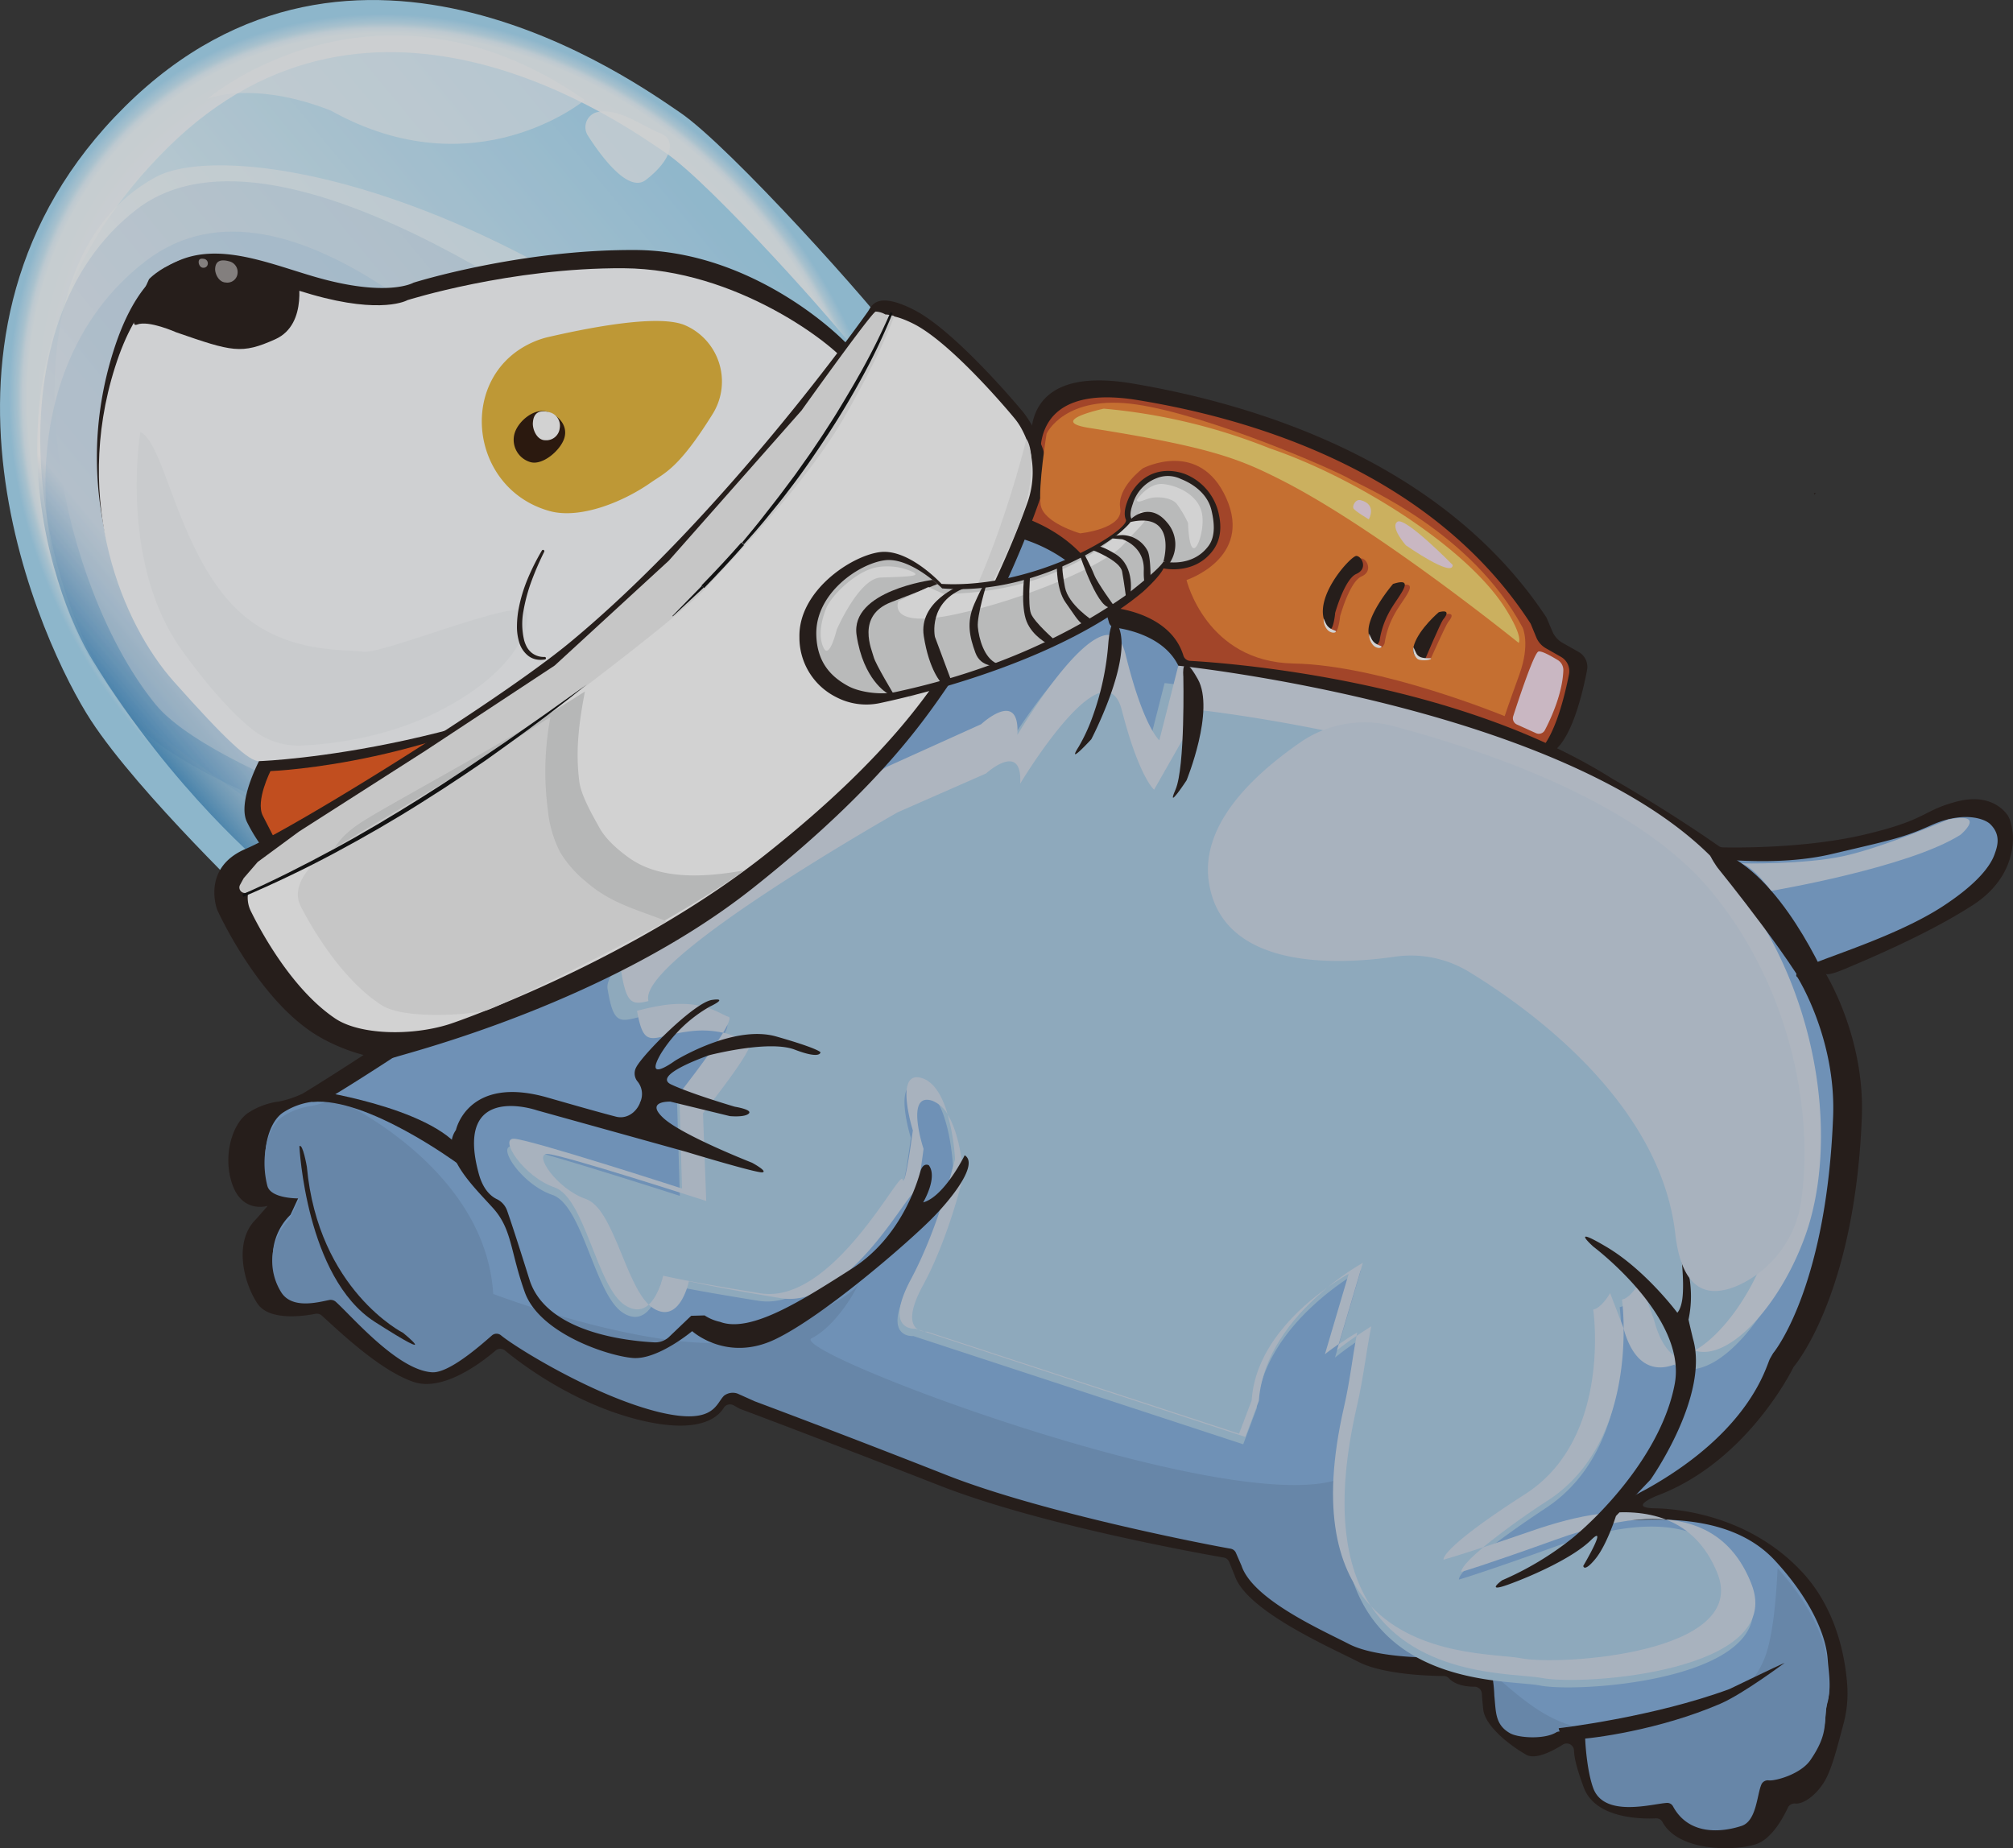 <svg xmlns="http://www.w3.org/2000/svg" xmlns:xlink="http://www.w3.org/1999/xlink" viewBox="0 0 545.21 500.58"><rect x="0" y="0" width="545.21" height="500.58" fill="#333333" stroke="none"/><defs><style>.cls-1{opacity:0.78;}.cls-2{fill:#231815;}.cls-3{fill:#c24a26;}.cls-4{fill:url(#未命名的渐变);}.cls-5{fill:#80acdb;}.cls-6{fill:#769dc9;}.cls-7{fill:#a8cae3;}.cls-8{fill:#d1dae7;}.cls-9{fill:#c9d6e6;}.cls-10{fill:url(#未命名的渐变_2);}.cls-11{opacity:0.53;}.cls-12,.cls-22{fill:#fff;}.cls-13,.cls-15{opacity:0.11;}.cls-14{fill:#2976bc;}.cls-15{fill:#4ba2da;}.cls-15,.cls-22,.cls-23{isolation:isolate;}.cls-16{fill:#e95619;}.cls-17,.cls-18,.cls-19{fill:#fbfdff;}.cls-18{fill-opacity:0.57;}.cls-19{fill-opacity:0.71;}.cls-20{fill:#e5b537;}.cls-21{fill:#291205;}.cls-22{opacity:0.54;}.cls-23{fill:#001829;opacity:0.03;}.cls-24{fill:#f0f0f0;}.cls-25{fill:#dbdcdc;}.cls-26{fill:#090909;}.cls-27{fill:none;stroke:#090909;stroke-miterlimit:10;}.cls-28{fill:#dfe0e0;}.cls-29{fill:#ee8031;}.cls-30{fill:#f6d46b;}.cls-31{fill:#f3ddea;}</style><radialGradient id="未命名的渐变" cx="158.22" cy="603.82" r="136.37" gradientTransform="matrix(0.65, 0.76, 0.65, -0.55, -372.6, 338.47)" gradientUnits="userSpaceOnUse"><stop offset="0.12" stop-color="#fff"/><stop offset="0.62" stop-color="#fdfeff"/><stop offset="0.67" stop-color="#fcfdff"/><stop offset="0.74" stop-color="#fafcff"/><stop offset="0.92" stop-color="#eff8fd"/><stop offset="0.93" stop-color="#e5f4fc"/><stop offset="0.94" stop-color="#c9e9f9"/><stop offset="0.96" stop-color="#a7dbf6"/></radialGradient><linearGradient id="未命名的渐变_2" x1="-52.47" y1="423.93" x2="141.67" y2="710.07" gradientTransform="matrix(0.96, 0.28, 0.28, -0.96, -134.77, 674.17)" gradientUnits="userSpaceOnUse"><stop offset="0.06" stop-color="#1e58a6"/><stop offset="0.15" stop-color="#195caa"/><stop offset="0.21" stop-color="#1263af"/><stop offset="0.25" stop-color="#0a69b3"/><stop offset="0.27" stop-color="#036eb7"/><stop offset="0.28" stop-color="#0c73b9"/><stop offset="0.3" stop-color="#2380c0"/><stop offset="0.33" stop-color="#4996cb"/><stop offset="0.35" stop-color="#7eb5da"/><stop offset="0.38" stop-color="#c1dbed"/><stop offset="0.41" stop-color="#fff"/><stop offset="0.62" stop-color="#daf0fb"/><stop offset="0.81" stop-color="#bee4f8"/><stop offset="0.96" stop-color="#a7dbf6"/></linearGradient></defs><g id="图层_2" data-name="图层 2"><g id="图层_1-2" data-name="图层 1"><g id="图层_2-2" data-name="图层 2"><g id="图层_1-2-2" data-name="图层 1-2"><g class="cls-1"><path class="cls-2" d="M279.63,121.92s-5.51-23.54,27-18.07,84,20.67,112.22,63.39l1.65,3.87a6.41,6.41,0,0,0,2.72,3l4.33,2.45a4.63,4.63,0,0,1,2.3,4.89c-1.06,5.58-3.67,16.79-8.11,21.19-6,6-16.71,6-16.71,6l-99.06-19.85C227,171.13,279.63,121.92,279.63,121.92Z"/><path class="cls-3" d="M282.1,126.09S277,103.32,308,108.34s79.93,19.35,106.57,60.58l1.54,3.73a6,6,0,0,0,2.58,2.92l4.1,2.34a4.44,4.44,0,0,1,2.16,4.72c-1.06,5.41-3.64,16.3-7.93,20.61-5.8,5.84-16,5.92-16,5.92l-94.36-18.42C231.43,174.26,282.1,126.09,282.1,126.09Z"/><path class="cls-4" d="M243.83,93.24S220.22,147.93,158.32,193s-87.77,53.4-87.77,53.4S37.6,215,24.63,195.11-28.31,90.35,33.88,28.81,172,22.22,184.17,30.46C197.65,39.59,237.45,83.93,243.83,93.24Z"/><path class="cls-2" d="M275.64,139.6c4.6,1.4,20.25,7.22,24.43,23.5a2,2,0,0,0,1.64,1.51c4,.52,15.7,2.9,18.8,12.91a2,2,0,0,0,1.78,1.46c10.08.56,71.78,5,114.38,31.92,15.1,8.69,26.43,16.54,28.85,18.25a1.9,1.9,0,0,0,1.08.35c3.57.08,22.43.28,38.2-3.42,17.49-4.11,15.47-6.42,25.21-9,8.38-2.18,12.43,1.84,13.71,3.67s1.48,5.59,1.49,6c0,2.73-.41,11.67-11,18.46-12,7.73-28.14,14.51-34.51,17.2s-5.51.79-5.51.79,10.92,17.19,10.08,39.26c-1.76,46.16-16.8,65.69-18.36,67.61a1.33,1.33,0,0,0-.22.34c-1.17,2.33-13.45,25.91-36.93,34.69,0,0-8.16,3.25-.58,3.4s26.13,2.4,40,17.35c9.24,10,11.6,23,12.14,30.57a31.88,31.88,0,0,1-1.08,10.69c-1.39,5.15-2.95,11.66-4.95,15.12-2.38,4.12-5.94,6.41-8,6.24a2,2,0,0,0-2,1c-1.34,2.89-4.42,8.57-8.67,10-5.55,1.85-20.87,2.18-25.35-6a1.88,1.88,0,0,0-1.72-1c-3.95.2-16.47.11-19.6-8.37-1.61-4.39-2.56-7.56-2.64-10a2,2,0,0,0-2-1.91,1.94,1.94,0,0,0-1,.3c-3.31,2.09-7.57,4.09-9.95,2.75-4.28-2.41-11.17-7.72-11.63-12.29-.21-1.89-.32-3.28-.38-4.26a2,2,0,0,0-2-1.87c-2,0-5.12-.35-6.9-2.26a1.8,1.8,0,0,0-1.31-.64c-3.35,0-16.43-.33-23.2-3.82-7.81-4-30.32-13.83-33.51-23.34L332.91,423a2,2,0,0,0-1.47-1.16c-7.2-1.25-50.25-9-77.08-19.55-28.11-11-51.94-20-53.88-20.7a.84.84,0,0,1-.27-.13l-1.54-.86a2,2,0,0,0-2.65.7c-1.65,2.69-6.83,7.16-22.66,3.32-18.07-4.4-32.36-15.36-36.58-18.85a2,2,0,0,0-2.55,0c-3.58,3.07-14.09,11.21-22.16,8.52-9.28-3.12-20.47-14-24.94-18a2,2,0,0,0-1.71-.46c-3,.6-12.42,2-15.63-2.7-3.85-5.65-6.6-16.94-.45-22.92l3.17-3.63s-6.74,2.18-9.55-5.7S63,304,67.43,301.26a19.78,19.78,0,0,1,8.1-2.93,27.36,27.36,0,0,0,6.35-2.1c2.48-1.34,125.11-76.84,191.68-156A1.94,1.94,0,0,1,275.64,139.6Z"/><path class="cls-5" d="M276.87,145.94c4.43,1.34,19.44,6.92,23.47,22.58a1.89,1.89,0,0,0,1.58,1.44c3.8.51,15.07,2.8,18.05,12.41a1.93,1.93,0,0,0,1.71,1.39c9.68.54,68.95,4.82,109.87,30.67,14.51,8.37,25.39,15.88,27.72,17.52a1.82,1.82,0,0,0,1,.35c3.43.07,20.71,2.59,35.85-1,16.8-3.94,19.45-4.45,27-7.82,8.71-3.9,14.56-1.73,16-.2,3,3,1.77,6.2,1.08,8.14-1,2.79-4.19,7.68-14.3,14.23-11.52,7.42-28.92,12.85-35,15.43s-4.09,3.57-4.09,3.57,10.47,16.5,9.68,37.69c-1.69,44.34-14.7,62.25-16.2,64.1-.09.11-.85,1.45-.92,1.58-1.12,2.24-5.25,19.55-33.42,35.27,0,0-16.49,8.45-9.22,8.6s30.71-3.61,44,10.75c8.88,9.58,13.76,19.43,14.28,26.69.25,3.49,1,7.53.07,10.87-1.34,4.94.6,7.6-4.68,15.36-2.58,3.77-9.25,5.66-11.24,5.5a1.87,1.87,0,0,0-1.95,1c-1.27,2.79-1.31,9.92-5.4,11.29-5.32,1.77-14.24,2.69-18.54-5.21a1.8,1.8,0,0,0-1.65-1c-3.8.18-17,4.13-20-4-1.55-4.19-2.09-10.94-2.18-13.32-.05-1.45-6.55-2.57-7.78-1.8-3.19,2-10.28,1.55-12.57.27-4.12-2.32-3.78-5.8-4.26-10.19a31.72,31.72,0,0,0-.37-4.09c-1.61-4.85-7.79-3.41-8.79-3.42-1.93,0-4.89-.34-6.63-2.17a1.8,1.8,0,0,0-1.26-.62c-3.22,0-15.79-.31-22.29-3.66C358,440.26,339.46,432,336.4,422.91l-1.52-3.49a1.85,1.85,0,0,0-1.39-1.12c-6.93-1.2-51.34-9.82-77.09-19.95-27-10.62-49.9-19.19-51.76-19.89a1.23,1.23,0,0,1-.26-.12l-4.48-2a3.91,3.91,0,0,0-3.58.55c-2.3,2.09-2.52,8.15-17.73,4.45-17.36-4.19-38.65-17.4-42.72-20.77a1.89,1.89,0,0,0-2.45,0c-3.43,2.95-11.74,10.27-16.23,10-9.4-.57-21.88-15.36-26.16-19.15a1.91,1.91,0,0,0-1.65-.44c-2.9.57-9.95,2.57-13-2a15.92,15.92,0,0,1,2.32-20l2.56-5.52s-7.76.18-8.69-3.42c-2-7.78.06-16.27,4.3-18.85a18.69,18.69,0,0,1,7.78-2.79,26.77,26.77,0,0,0,6.09-2c2.38-1.3,120.19-73.82,184.13-149.88A1.88,1.88,0,0,1,276.87,145.94Z"/><path class="cls-6" d="M490.35,476.68c-2.59,3.77-9.25,5.66-11.24,5.52a1.91,1.91,0,0,0-2,1c-1.28,2.79-1.3,9.93-5.39,11.31-5.33,1.76-14.24,2.68-18.56-5.22a1.76,1.76,0,0,0-1.64-1c-3.79.18-17,4.14-20-4-1.54-4.19-2.09-10.94-2.18-13.33-.05-1.44-6.54-2.56-7.79-1.81-3.18,2-10.27,1.57-12.56.27-4.1-2.31-3.8-5.78-4.26-10.18a36.83,36.83,0,0,0-.36-4.09c-1.62-4.89-7.78-3.4-8.8-3.41-1.92,0-4.89-.34-6.63-2.18a1.93,1.93,0,0,0-1.26-.62c-3.21,0-15.78-.31-22.28-3.66-7.5-3.86-26.09-12.08-29.14-21.23l-1.52-3.49a1.9,1.9,0,0,0-1.39-1.11c-6.94-1.2-51.34-9.82-77.11-20-27-10.65-49.88-19.2-51.75-19.9a1.31,1.31,0,0,1-.27-.12l-4.47-2a3.92,3.92,0,0,0-3.59.53c-2.3,2.09-2.51,8.15-17.74,4.47-17.35-4.25-38.64-17.4-42.72-20.77a1.9,1.9,0,0,0-2.44,0c-3.42,3-11.73,10.28-16.24,10-9.37-.56-21.86-15.35-26.13-19.14a2.1,2.1,0,0,0-1.67-.44c-2.91.57-10,2.58-13-2a16,16,0,0,1,2.31-20l2.58-5.51s-7.78.19-8.7-3.42c-2-7.79.06-16.27,4.31-18.85a18.69,18.69,0,0,1,7.78-2.79,26.66,26.66,0,0,0,6.09-2.06s40.81,18,43,53c0,0,53,20.14,74.78,10.87,23.39-10,24.07-13.34,24.29-14.07-.27,1.34-6,11.76-12.84,15.19-7.14,3.59,122.37,52.45,146.11,36.61a85.25,85.25,0,0,0,14-11.46s.07-.06.08-.08-.05.06-.05.08c-8.22,16.48-15.6,39.55,1.18,48.72,27.37,15,33.8,36.3,60.33,31.56s32.58-9.77,36.3-18.38c2.51-5.87,3.37-17.77,3.68-24.78,8.37,9.27,12.92,18.74,13.46,25.77.25,3.49,1,7.54,0,10.88C493.67,466.31,495.62,469,490.35,476.68Z"/><path class="cls-2" d="M422.17,468.06s25.48-2.94,46.26-10.61c0,0,13-6.28,14.95-7.11,0,0-11.17,8.38-17.45,11.1-16.52,7.11-34.64,9.47-39.09,9.61S422.17,468.06,422.17,468.06Z"/><path class="cls-7" d="M417.12,456.5c-11.17-2.17-67.71,2.41-50.2-73.5,1.87-8.12,2.61-15.46,3.94-21.82a89.35,89.35,0,0,0-9.29,6.5l7-23.63S342,358.46,340.38,381.39l-3.66,9.77-89.35-29.31s-8.81.83-1.16-13.48,11.9-32.46,11.9-32.46-.83-19.08-8.76-21.83-2.65,14.09-2.65,14.09-2.09,16.12-2.79,13.26-18.84,34-38.48,30.87-26.36-4.76-26.36-4.76-2.7,12.92-10.36,8-10.81-29.1-19.12-31.93-15.1-13.27-10.94-13.16,45.48,13.43,45.48,13.43l-.76-25.72s15.83-20.07,13.38-20.8-6.63-4.63-17.31-3.2-12.85,6.08-14.88-6.33,72.07-55.54,72.07-55.54l25.47-11.51s10.52-9.8,9.8,2.91c0,0,24.48-41.48,29.32-21.79s9.07,23.27,9.07,23.27L315.42,185s110.63,11.38,148.33,56.11c25.65,30.44,30.66,72.65,21.58,98.15s-31.55,44.91-37.95,20.18l-3.81-10.3s-2.46,4.44-4.89,4.89c0,0,5.23,37.69-19.85,54.3s-23.67,19.47-23.67,19.47,6.23-1.79,25.41-8.69,43.9-11.74,53.2,11.93S428.28,458.63,417.12,456.5Z"/><path class="cls-8" d="M303.84,192.33c-4.72-18.19-27.52,19.9-27.52,19.9.61-11.73-9.25-2.75-9.25-2.75L243.13,220s-69.58,39.35-67.56,50.78a1.28,1.28,0,0,0,.07.34c-4.45,1.08-5.94.81-7.37-7.9-2-12.39,72-55.57,72-55.57l25.47-11.51s10.53-9.81,9.81,2.9c0,0,24.48-41.47,29.31-21.78S314,200.49,314,200.49l5.14-20.2s110.62,11.37,148.32,56.09C493.08,266.81,498.09,309,489,334.53c-6.68,18.77-20.63,34.24-30,31.25,7.34-4.18,15.16-14.86,19.55-27.07,8.37-23.45,10.94-65.41-13.43-93.64-35.86-41.5-140.26-52.76-140.26-52.76l-12.28,21.57S308.52,210.55,303.84,192.33Z"/><path class="cls-9" d="M158.67,324.73c7.4,2.52,10.6,22.52,17.05,28.62-1.58,1.4-3.7,1.91-6.44.16-7.68-4.94-10.81-29.1-19.12-31.94s-15.11-13.26-10.95-13.16,45.5,13.48,45.5,13.48L184,296.16s8.19-10.4,11.87-16.48c3.59.81,5.62,2.31,7,2.72,2.31.7-12.47,19.1-12.47,19.1l.88,23.77s-39.08-12.64-43-12.73S150.83,322,158.67,324.73Z"/><path class="cls-9" d="M249.92,348.24c-4.29,7.94-2.95,10.83-1.24,11.86l-.75-.24s-8.81.83-1.17-13.47,11.91-32.47,11.91-32.47a58.66,58.66,0,0,0-2-12.05c3.71,6,4.25,16.5,4.25,16.5S257.08,335.11,249.92,348.24Z"/><path class="cls-9" d="M359.52,348.72c-7.79,6.37-17.59,17-18.57,30.67l-3.66,9.78-86.86-28.5h.7l84.46,27.63,3.41-9C339.93,364.76,352.05,354,359.52,348.72Z"/><path class="cls-9" d="M367.59,360.87c-.07.31-.13.61-.17.92-3.35,2.28-5.3,3.92-5.3,3.92l.47-1.61C364,363.14,365.64,362,367.59,360.87Z"/><path class="cls-9" d="M413.14,404.62c23.55-15.12,18.37-49.95,18.37-49.95,2.28-.38,4.58-4.45,4.58-4.45l3.66,9.52h0c.09,12-2.34,34.63-20.3,46.5a203.2,203.2,0,0,0-17.77,12.82c-7.86,2.58-10.7,3.36-10.7,3.36S389.58,419.74,413.14,404.62Z"/><path class="cls-9" d="M417.71,454.47c-7.24-1.39-33.56,0-46.41-19.49,12.94,13.74,34.29,12.89,40.55,14.12,10.54,2.09,62.18-1.22,53.25-23.14-3.14-7.68-8.06-12.15-13.89-14.42,9.85.82,18.48,5.49,23.16,17.45C483.67,452.68,428.88,456.63,417.71,454.47Z"/><path class="cls-9" d="M195.84,279.7a26.25,26.25,0,0,0-9.31-.34c-10,1.18-12,5.42-14-5.59a64,64,0,0,1,7.52-1.58c10.68-1.4,14.85,2.48,17.3,3.2C198,275.59,197.27,277.3,195.84,279.7Z"/><path class="cls-9" d="M250.14,311.16s-1.89,14.86-2.54,12.21-17.55,31.26-36.1,28.22S186.59,347,186.59,347s-2.45,11.9-9.7,7.29a9,9,0,0,1-1.19-.95c2.79-2.54,3.91-7.84,3.91-7.84s6.74,1.63,26.36,4.77,37.79-33.75,38.48-30.87,2.79-13.26,2.79-13.26-5.3-16.82,2.65-14.09c3.42,1.19,5.51,5.37,6.78,9.77a8.5,8.5,0,0,0-4.14-3.69C245,295.62,250.14,311.16,250.14,311.16Z"/><path class="cls-9" d="M248.68,360.09l1.7.56A4.49,4.49,0,0,1,248.68,360.09Z"/><path class="cls-9" d="M359.61,348.65a69.43,69.43,0,0,1,9.51-6.63l-6.53,22c-2.37,1.64-3.74,2.75-3.74,2.75l6.43-21.75A57.71,57.71,0,0,0,359.61,348.65Z"/><path class="cls-9" d="M371.3,435c-8.85-9.4-13.79-25.63-7.27-54,1.63-7.11,2.29-13.54,3.39-19.19,1.18-.8,2.54-1.69,4-2.62-1.33,6.36-2.06,13.69-3.94,21.83C361.35,407.67,364.36,424.39,371.3,435Z"/><path class="cls-9" d="M439.75,359.74a67.38,67.38,0,0,0-.44-7.78c2.42-.42,4.88-4.88,4.88-4.88l3.77,10.3c1.7,6.55,4.52,10,7.92,11.06-6.78,3.87-13.17,2.22-16.16-8.7Z"/><path class="cls-9" d="M451.21,411.54c-9.66-.83-20.55,2.09-30,5.5-19.17,6.89-25.41,8.69-25.41,8.69s-.61-1.23,5.9-6.65c3.4-1.13,7.74-2.59,13.21-4.48C426.57,410.57,440.44,407.33,451.21,411.54Z"/><path class="cls-2" d="M455.14,338.22s1.16,8.69.51,13.58c-.39,2.86-1.36,3.73-1.36,3.73s-8.58-11.53-19.14-17.8-3.56-.06-3.56-.06,25.4,19.05,22,37.16-19.26,34.84-27.88,41.88A83.25,83.25,0,0,1,406.84,428s-4.88,3.54,1.82,1.1,17.45-7.26,22.26-12-2.1,7-2.1,7,.15,1.9,3.27-1.88,5.58-11.63,5.58-11.63l9.4-9.9s16-22.68,11.45-38.17c-1.47-6.14-1.18-5.2-1.18-5.2A30.41,30.41,0,0,0,455.14,338.22Z"/><path class="cls-2" d="M465.19,235s23.49,28.95,26.49,38.14,5.3-2.56,5.3-2.56-10.14-26.14-25.27-36.74S465.19,235,465.19,235Z"/><path class="cls-2" d="M252.5,329.93c-6.36,6.46-29.42,26.53-42.57,32.81s-22.46-2.22-22.46-2.22-9.31,7.81-16.05,7.27-25.28-6.64-29.28-17.81-3.38-17-8.65-22.84-14.54-14.59-10-21.1c0,0,3.19-15,24.86-8.77,7.93,2.27,14,4,18.41,5.14,2.83.77,5.46-1,6.56-3.66v-.09c0-.06.07-.15.12-.24a5.37,5.37,0,0,0-.7-5.44,3.42,3.42,0,0,1-.44-3.89c1.75-3.49,15.8-17.61,20.55-18.28s-.61,1.82-.61,1.82A37.27,37.27,0,0,0,179,285.36c-4.43,7.68,2.62,2.79,3.72,2a4,4,0,0,0,.34-.22c1.79-1.06,16.29-9.5,27.16-6.43,11.57,3.3,12,4.28,12,4.28s.12,2-6.94-.7c-6.54-2.53-20.9.94-22.83,1.4l-.44.12c-1.86.67-15.35,5.52-10.21,7.91,4.94,2.31,14.82,5.31,16.79,5.89a4.34,4.34,0,0,0,.62.16c1,.18,4.55.88,3.6,1.81-1.09,1.1-5.13.7-5.13.7l-16.11-3.92s-7-.27-1.88,4.45,24,12.1,24,12.1,4.38,2.37,2.79,2.6-20.71-5.58-20.71-5.58l-40.32-11.21s-22.65-7.88-15.76,17.22c1.16,4.23,3.24,6,4.76,6.77a5.5,5.5,0,0,1,2.89,3.15c.93,2.66,2.71,8,6.06,18.7,4.51,14.39,26.53,16.61,33.84,17a5.43,5.43,0,0,0,4-1.5l5.49-5.25.49-.45,3.61-.1A12.3,12.3,0,0,0,195,358c8.37,3.15,22.4-5.92,35.78-14.44s17.72-23.5,18.47-26.19,2.31-1.78,2.31-1.78c2.51,3.31-1.53,10.06-1.53,10.06,5.74-1.55,11.25-12.76,11.25-12.76C265.09,315.2,258.06,324.3,252.5,329.93Z"/><path class="cls-2" d="M86.31,295.53s35.53,5.38,40.14,18.73l-2.65.76s-24.51-18-39.16-16.57Z"/><path class="cls-2" d="M81.09,310.45s1.74,35.6,20.42,47.55,7.68,3,7.68,3-23-11.58-26.08-45C83.11,316,82,309.52,81.09,310.45Z"/><path class="cls-2" d="M320.5,183.23s.52,24.58-2.13,30.65,3-2.53,3-2.53,7.77-18.95,3.06-27.41S320.5,183.23,320.5,183.23Z"/><path class="cls-2" d="M300.2,174A74.66,74.66,0,0,1,296,193.88a49,49,0,0,1-3.82,8.33c-3.56,5.59,3.4-2,3.4-2s10.9-20.87,7.56-30C301.4,165.68,300.47,171,300.2,174Z"/><path class="cls-9" d="M487.91,324.75a29.79,29.79,0,0,1-16.32,23c-8.82,4.23-16.06,2.14-17.86-13.67-4-34.81-38.07-60-55.77-70.82a30.28,30.28,0,0,0-20.18-4.15c-15.86,2.28-46.19,3.49-50.26-19.54C324.8,224.32,338,210.87,352.27,201a30.48,30.48,0,0,1,25.17-4.33c31.68,8.51,67.19,22.39,85.53,44.11C484.27,266.11,491.33,299.54,487.91,324.75Z"/><path class="cls-9" d="M471.71,233.83s2.8.61,8.05,7.44c0,0,37.19-6.24,51.26-15.21,0,0,7.35-6.18-3.35-4.12,0,0-17.66,7.61-28.45,9.94S471.71,233.83,471.71,233.83Z"/><path class="cls-10" d="M234,97.9S212.78,147,157.21,187.52s-84.62,47.94-84.62,47.94-25.53-20.9-47.51-56.61C13.91,160.7-10.45,95.3,45.42,40s124.06-5.91,135,1.49C192.51,49.71,228.25,89.54,234,97.9Z"/><g class="cls-11"><path class="cls-12" d="M192.65,138.69S179,167.31,138.77,189s-57.52,25-57.52,25-29.71-11.62-39.16-23.28C14,156.28-1.88,72,42.09,48c17-9.29,80-.51,149.61,53.24C200.5,108,187.83,133.32,192.65,138.69Z"/></g><g class="cls-13"><path class="cls-14" d="M186.43,142.93s-13.65,28.62-53.88,50.31-57.52,25-57.52,25S45.37,206.61,35.91,195C7.85,160.54-2.74,87.33,37,56.72S166.54,97.2,175.22,102.2C184.84,107.77,181.65,137.58,186.43,142.93Z"/></g><path class="cls-15" d="M189.16,148.3s-13.65,28.62-53.88,50.31-57.52,25-57.52,25-34.2-22.46-44.58-33.26C9,165.25-.33,101.38,39.36,70.77s97.48,35.69,106.17,40.71C155.15,117.06,184.34,143,189.16,148.3Z"/><path class="cls-2" d="M257.15,117.26s-22.06-16.8-25.57-21.63-28-27.76-59.51-27.92S112,76.56,112,76.56,105,80.67,85.37,75,42.58,57.54,30.71,95.13s2.1,71.42,16.37,87.45S68.15,205,70.91,204.67c0,0-6.86,12.26-4,18a44,44,0,0,0,6.12,9.23L87.49,248Z"/><path class="cls-16" d="M158.09,182.58l-73.3,56.49L74.73,227.81s-1.55-2.93-3.56-6.91,2.09-12.06,2.09-12.06h0C74.63,208.79,118.87,206.85,158.09,182.58Z"/><path class="cls-17" d="M255,117l-66.1,52.44h0c-54.79,33.92-116.62,36.64-118.54,36.69h-.05c-2.68.33-9.29-5.88-23.22-21.52S19.54,136,31.16,99.42,65.31,74.29,84.45,79.77s25.9,1.52,25.9,1.52,27.86-8.82,58.57-8.64,56.83,20.83,60.26,25.56S255,117,255,117Z"/><path class="cls-2" d="M80.56,74.21s3.17,13.55-6,17.67S62.91,95.26,47.72,90c0,0-7.48-3.35-10.61-2.09s3.26-12.31,3.26-12.31,10.12-11,29.32-4.59S80.56,74.21,80.56,74.21Z"/><path class="cls-18" d="M158.4,27.08s-29.7,24.7-68.82,2.86c-21.13-8.3-33.35-3.19-33.35-3.19S102-12.15,158.4,27.08Z"/><path class="cls-19" d="M161.38,30.47a4.21,4.21,0,0,0-2.09,6.35c3.44,5.38,10.85,15.54,15.6,11.93,6.36-4.84,9-10.77,3.77-12.76C174.54,34.42,166.94,28.78,161.38,30.47Z"/><path class="cls-20" d="M193,112.15a16.62,16.62,0,0,0-5.25-22.9,16.86,16.86,0,0,0-2.31-1.2c-7.68-3.2-28.45,1.29-36.9,3.22A23.1,23.1,0,0,0,145,92.39c-21.31,8.74-18.38,39.79,3.79,46,8.23,2.32,20-2.41,27.58-7.76C180.18,128,183.91,126.74,193,112.15Z"/><path class="cls-21" d="M152.86,118.6c-1,3.33-5.88,7.54-9.22,6.55a6.29,6.29,0,0,1-4.26-7.8v0c1-3.34,5.33-6.85,8.66-5.87S153.83,115.27,152.86,118.6Z"/><path class="cls-12" d="M151.6,115.93a3.65,3.65,0,0,1-3.94,3.3c-2.26,0-3.49-3-3.33-4.77.23-3.3,2.48-3.39,4.77-2.73A3.74,3.74,0,0,1,151.6,115.93Z"/><path class="cls-22" d="M64.34,74.08a2.78,2.78,0,0,1-3.2,2.43c-1.89-.07-2.93-2.36-2.87-3.71.12-2.51,2-2.53,3.9-2A3,3,0,0,1,64.34,74.08Z"/><path class="cls-22" d="M56.28,71.51a1.15,1.15,0,0,1-1.27,1H55c-.78,0-1.22-1-1.19-1.54,0-1,.82-1,1.62-.82A1.23,1.23,0,0,1,56.28,71.51Z"/><path class="cls-23" d="M38,117s-5.85,35.18,11.12,58.92c8.11,11.3,14.47,17.75,18.91,21.4a20.09,20.09,0,0,0,13.74,4.6c8.08-.37,22.66-2.09,36.5-9,20.61-10.27,25.57-22.53,24.32-27s-39,11.41-44.35,10.58-23.38.92-36.29-13.79C47.7,146.49,44.35,119.83,38,117Z"/><path class="cls-2" d="M147.39,149.46a81.06,81.06,0,0,0-3.38,7.77,46.21,46.21,0,0,0-2.21,8.1,19,19,0,0,0,.18,8.14,9.18,9.18,0,0,0,.74,1.81,5.6,5.6,0,0,0,1.2,1.45,5.25,5.25,0,0,0,3.6,1.19h0a.35.35,0,0,1,.35.34h0a.35.35,0,0,1-.28.35,6.47,6.47,0,0,1-2.28,0,5.21,5.21,0,0,1-2.16-.93,7.29,7.29,0,0,1-2.56-3.83,14.42,14.42,0,0,1-.57-4.43,26.6,26.6,0,0,1,.42-4.36,40.77,40.77,0,0,1,2.48-8.29,60.4,60.4,0,0,1,3.85-7.67.35.35,0,0,1,.47-.14h0A.36.36,0,0,1,147.39,149.46Z"/><path class="cls-2" d="M282.48,132.75a17.83,17.83,0,0,0-.51-12.44,35.88,35.88,0,0,0-4.63-8.42c-3.88-4.72-19.54-22.78-29.84-28s-11.49-.87-12.42.47-38.85,55-80.75,89.65c-19.66,16.26-75.55,50.72-87.74,55.88s-7.75,16.55-7.75,16.55,10.26,22.81,25.62,33.1c7.15,4.78,18.15,8.22,22.75,6.73s57.94-15,96.76-45.79,49.37-50.39,55.67-58.81C265.24,174.2,276.78,150.25,282.48,132.75Z"/><path class="cls-12" d="M278.16,136.45a24.54,24.54,0,0,0-1.86-21,17.85,17.85,0,0,0-1.47-2.09c-3.57-4.33-17.91-20.88-27.36-25.64s-10.47-.62-11.38.43c-1.23,1.39-38.6,55.84-77,87.58-18,14.91-73,47.59-83,54.54-6.58,4.6-8.5,8.92-8.93,11.77a8.24,8.24,0,0,0,.83,4.83c2.35,4.78,10.9,21,22.84,29,6.55,4.38,20.37,4.79,30.71,1.56,4.25-1.33,50.42-17.92,86-46.15s45.27-46.19,51-53.91C263.31,171,272.63,152,278.16,136.45Z"/><path class="cls-24" d="M239.79,85.16a5.7,5.7,0,0,0-2.61-.77c-1,.09-19,25.24-20,26.66,0,0-.06.09-.09.12l-35.83,40.55-.11.12-30.84,28.34-.2.15-34.9,23-34.09,21.8-.22.15L69.8,233.45,66,237.85l-1,1.82a1.5,1.5,0,0,0,1.86,2.09c8.24-3.14,28.62-11.38,44.29-21.64,20.15-13.17,71.76-51.79,80.17-61s27-28.29,37.19-45.85,13.68-27.54,13.65-27.71A11.93,11.93,0,0,0,239.79,85.16Z"/><path class="cls-25" d="M201.65,235.72c-21.42,15.05-52.28,29.87-55.07,30.7-4,1.18-28.58,2.05-34.78-2-11.29-7.35-19.5-22.14-21.75-26.53a7.18,7.18,0,0,1-.84-4.38c.39-2.58,2.1-6.47,8.27-10.55,7-4.69,39-21.55,60.94-35.68-1.58,8.32-2.62,16-1.51,24.43.51,3.83,3.53,9,5.43,12.45,1.7,3.11,5,6,7.94,8.1C178.82,238.45,191.07,237.6,201.65,235.72Z"/><path class="cls-24" d="M180.59,249.52c-24.74,13.16-46,23.26-48.78,24.1-4,1.18-22.29,2.64-28.48-1.4C92,264.88,83.82,250.08,81.57,245.7a7.21,7.21,0,0,1-.84-4.39c.39-2.58,2.1-6.47,8.27-10.54,7-4.7,38.12-22.46,60.09-36.6a79.4,79.4,0,0,0-.69,25.32,31.49,31.49,0,0,0,3.23,11.17,30.24,30.24,0,0,0,7,8.06C165.43,244.66,172.1,246.18,180.59,249.52Z"/><path class="cls-26" d="M159,185.32q-10.68,8.6-21.84,16.58l-5.58,4-5.68,3.85-5.73,3.78-5.78,3.69c-7.72,4.89-15.66,9.47-23.73,13.79s-16.33,8.26-24.75,11.87l-.29-.63c8.38-3.68,16.5-7.81,24.53-12.14s15.86-9,23.61-13.86l5.77-3.67,5.72-3.75q5.7-3.82,11.35-7.67,11.26-7.8,22.38-15.81Z"/><polygon class="cls-26" points="190.6 159.14 182.22 166.92 182.12 166.82 190.1 158.65 190.6 159.14"/><path class="cls-27" d="M201.15,147.28c-3.36,3.84-7,7.73-10.8,11.64"/><path class="cls-26" d="M241.76,84.81a165.39,165.39,0,0,1-8,16.9q-4.46,8.24-9.57,16.05c-3.42,5.21-6.94,10.37-10.77,15.3-1.85,2.51-3.88,4.89-5.83,7.32-1,1.22-2,2.38-3,3.55l-3.1,3.49-.52-.46c2-2.41,4-4.8,5.88-7.23s3.86-4.89,5.69-7.38l2.8-3.74,2.69-3.8q1.37-1.89,2.65-3.83c.87-1.29,1.75-2.56,2.59-3.88l2.52-3.91c.83-1.31,1.62-2.65,2.44-4s1.59-2.67,2.38-4,1.55-2.69,2.3-4a182,182,0,0,0,8.3-16.66Z"/><path class="cls-24" d="M278,118.88s-9.93,41.48-25.77,61.54,4.29-.24,4.29-.24,18.79-32.11,21.64-44.91S278,118.88,278,118.88Z"/><path class="cls-2" d="M255,158.14s-8.85-9.67-16.75-8.6-22,10.6-21.73,23a18,18,0,0,0,9.95,16.26,17.62,17.62,0,0,0,12,1.59c13.07-2.8,49.26-11.87,71.08-30.1,0,0,4.49-4,5.58-6.35,0,0,8.32,1.9,13.37-4.84,2.35-3.14,2.3-6.86,1.58-10a15,15,0,0,0-9.21-10.75c-4-1.45-10.27-1.54-14.32,4.88,0,0-2.84,4.75-1.61,7.49S280.6,159.56,255,158.14Z"/><path class="cls-28" d="M255.18,159.36s-8.55-8.59-15.62-7.61-18.7,9-18.47,20.08c.16,7.92,4.41,11.7,8.67,14,3.31,1.78,9.12,2.4,12.78,1.6,11.72-2.54,37.56-8.93,62-25.94,0,0,9.61-7.35,10.58-9.43,0,0,7.67,1.88,12.19-4.19,2.09-2.79,1.47-6.82.83-9.6-1-4.36-4.71-7.12-8.3-8.54a8.12,8.12,0,0,0-6.6-.21,10.67,10.67,0,0,0-6.42,6.93c-.54,1.5-.86,3.05-.41,4C307.49,142.94,282.45,161.64,255.18,159.36Z"/><polygon class="cls-2" points="491.85 133.53 491.36 133.99 491.29 133.54 491.85 133.53"/><path class="cls-29" d="M412.41,170s2.1,4.42-.88,12.64c-3.13,8.64-4,11.32-4,11.32s-33.49-13.84-57.17-14.26-29-22.61-29-22.61,18-5.93,10.79-22.12-22.58-8.15-22.58-8.15-7.15,5.25-6.16,10.84-10.86,6.79-10.86,6.79-10-2.83-10.7-7.75,1.61-19.23,1.61-19.23,4.83-10.78,24.37-7.92,53.62,17.66,57.89,20.24C369.71,132.08,398.56,144.15,412.41,170Z"/><path class="cls-30" d="M411.32,174.11S372.84,143,346.75,129.87c-10.93-5.52-18.8-8.8-51.28-13.9-12.57-1.85,3.49-5.29,3.49-5.29a158.55,158.55,0,0,1,45,10.77c23.11,7.84,53.15,26.62,63.72,43.28C412.73,172.72,411.32,174.11,411.32,174.11Z"/><path class="cls-31" d="M423.42,181.58a3.16,3.16,0,0,0-1.47-2.79c-1.66-1-4.28-2.53-5.24-2.34-1.19.24-5.4,13-6.87,17.53a1.85,1.85,0,0,0,1,2.24l5.19,2.35a1.84,1.84,0,0,0,2.39-.82C420,194.74,423.2,187.85,423.42,181.58Z"/><path class="cls-31" d="M393.45,153s-12.83-13.08-14.95-11.71,2.25,6.38,2.25,6.38S393.57,156.64,393.45,153Z"/><path class="cls-31" d="M368.55,135.47c-1.45-.39-2.3,1.58-2,2.18.37.76,4.18,3,4.18,3S373.06,136.65,368.55,135.47Z"/><path class="cls-3" d="M368.71,151.24c-1.43,0-10.9,10.22-8.75,17.24,2,6.53,2.89-.48,3-1.52a1.55,1.55,0,0,1,.05-.23c.29-1,2.73-9.3,5.75-10.61C372,154.7,370.14,151.23,368.71,151.24Z"/><path class="cls-3" d="M378.67,158.82s-8,9.4-6.45,14.1,2.79,1.31,2.79,1.31a23.22,23.22,0,0,1,2.57-7.68C379.72,162.43,385.41,156.7,378.67,158.82Z"/><path class="cls-3" d="M391.06,166.47s-5.12,4.32-6.63,8.64,3.13,3.17,3.13,3.17,4-8.93,4.64-9.77C392.62,168,394.68,165.53,391.06,166.47Z"/><path class="cls-2" d="M367.34,150.57c-1.39,0-10.9,10.22-8.74,17.24,2,6.53,2.88-.49,3-1.52a.85.85,0,0,1,0-.23c.28-1,2.73-9.3,5.75-10.62C370.64,154,368.77,150.56,367.34,150.57Z"/><path class="cls-2" d="M377.3,158.15s-8.05,9.37-6.45,14.1,2.79,1.31,2.79,1.31a23.22,23.22,0,0,1,2.57-7.68C378.37,161.76,384,156,377.3,158.15Z"/><path class="cls-2" d="M389.69,165.8s-5.12,4.32-6.63,8.64S386,178.5,386,178.5s4.18-9.82,4.82-10.64C391.26,167.34,393.31,164.86,389.69,165.8Z"/><path class="cls-12" d="M361.81,171.1c.3-.45-1.76-.34-2.68-2.21-.37-.73-.63-1.4-.63-1.4a4.25,4.25,0,0,0,1.16,3.22C360.36,171.39,361.52,171.54,361.81,171.1Z"/><path class="cls-12" d="M374.17,175.23c.29-.44-1.77-.34-2.69-2.21-.36-.7-.63-1.4-.63-1.4a4.17,4.17,0,0,0,1.17,3.22C372.74,175.53,373.87,175.68,374.17,175.23Z"/><path class="cls-12" d="M387.57,178.42c.29-.44-3,.44-3.94-1.43-.37-.74-.8-1.71-.8-1.71a3.49,3.49,0,0,0,1,3.1C384.5,179.07,387.28,178.86,387.57,178.42Z"/><path class="cls-2" d="M252.58,157.05s-22.4,2.9-20.57,15,8.26,15.67,8.26,15.67l1.95.58s-5.16-8.55-5.59-10.36-4.88-11.17,4.76-14.87,12.51-4.89,12.51-4.89Z"/><path class="cls-12" d="M308.9,138.49s-15.55,21.91-53.27,22.39L251.44,159l-8.08,3.76s-3.59,7.72,15.64,3.57,40.69-13.57,45.23-18.8S313.22,139.31,308.9,138.49Z"/><path class="cls-2" d="M306.43,140.48s4.88-4.75,9.64,1a9,9,0,0,1,.57,11.22l-1.51-.7s3.9-13.5-9-10.61Z"/><path class="cls-2" d="M311.61,157.16s.12-5.71-.7-7.79a7.9,7.9,0,0,0-6.76-4.44c-3.16,0-2.85.89-2.85.89l2.66.23s6,1.85,5.83,8.29,1.63,3.39,1.63,3.39"/><path class="cls-2" d="M306.09,161.33s1.64-7.84-4-11.29-5.78-1.71-5.78-1.71l-.66.53s7.71,2.89,8.27,5.95,1.06,7,1.06,7Z"/><path class="cls-2" d="M261.45,158.39l-1.25.11s-11.46,4.39-10,13.77S255,185,255,185l2.64-.66-4.42-11.86s-2.06-9.55,8.37-13.33Z"/><path class="cls-2" d="M270.28,180.32s-4.56.69-6.1-3.54-2.49-8.2-.3-13.19,2.63-5.15,2.63-5.15l.7-.24s-2.65,8.56-2.37,11.6,1.65,8.38,5.13,9.91l.24.79"/><path class="cls-2" d="M286,173.64l-2,.86s-4.31-2.09-5.95-6.19-.65-12-.65-12l1.61-.59s-.66,8,.2,10.4S286,173.64,286,173.64Z"/><path class="cls-2" d="M286.25,153.37s-.14,6.28,2.34,9.77,3.18,4.88,4.7,6,2.65-1.09,2.65-1.09-6.6-4.24-7.5-9-.7-6-.7-6Z"/><path class="cls-2" d="M292.47,150.31s5.34,16.22,8.79,14l.42-.3s-4.43-6.05-5.34-8.37-2.87-5.94-2.87-5.94Z"/><path class="cls-12" d="M307.88,135.41s3.13-4.72,7.16-4.31,9.07,2.9,10.34,7.26c1.09,3.69-.65,9.77-1.91,10.09-1.55.4-1.69-6.81-1.69-6.81a29.76,29.76,0,0,0-3.15-5.29c-1.77-1.8-5.5-1.89-7.29-1.39S308.1,136.4,307.88,135.41Z"/><path class="cls-12" d="M247.24,154.91a16.5,16.5,0,0,0-10.06-1.22c-5.44,1.15-12,7.55-13.43,11.11s-2.16,7.81-.61,10.78,3.49-5.06,3.49-5.06,6.05-14,12-14.11C246.84,156.16,249.36,156,247.24,154.91Z"/></g></g></g></g></g></svg>